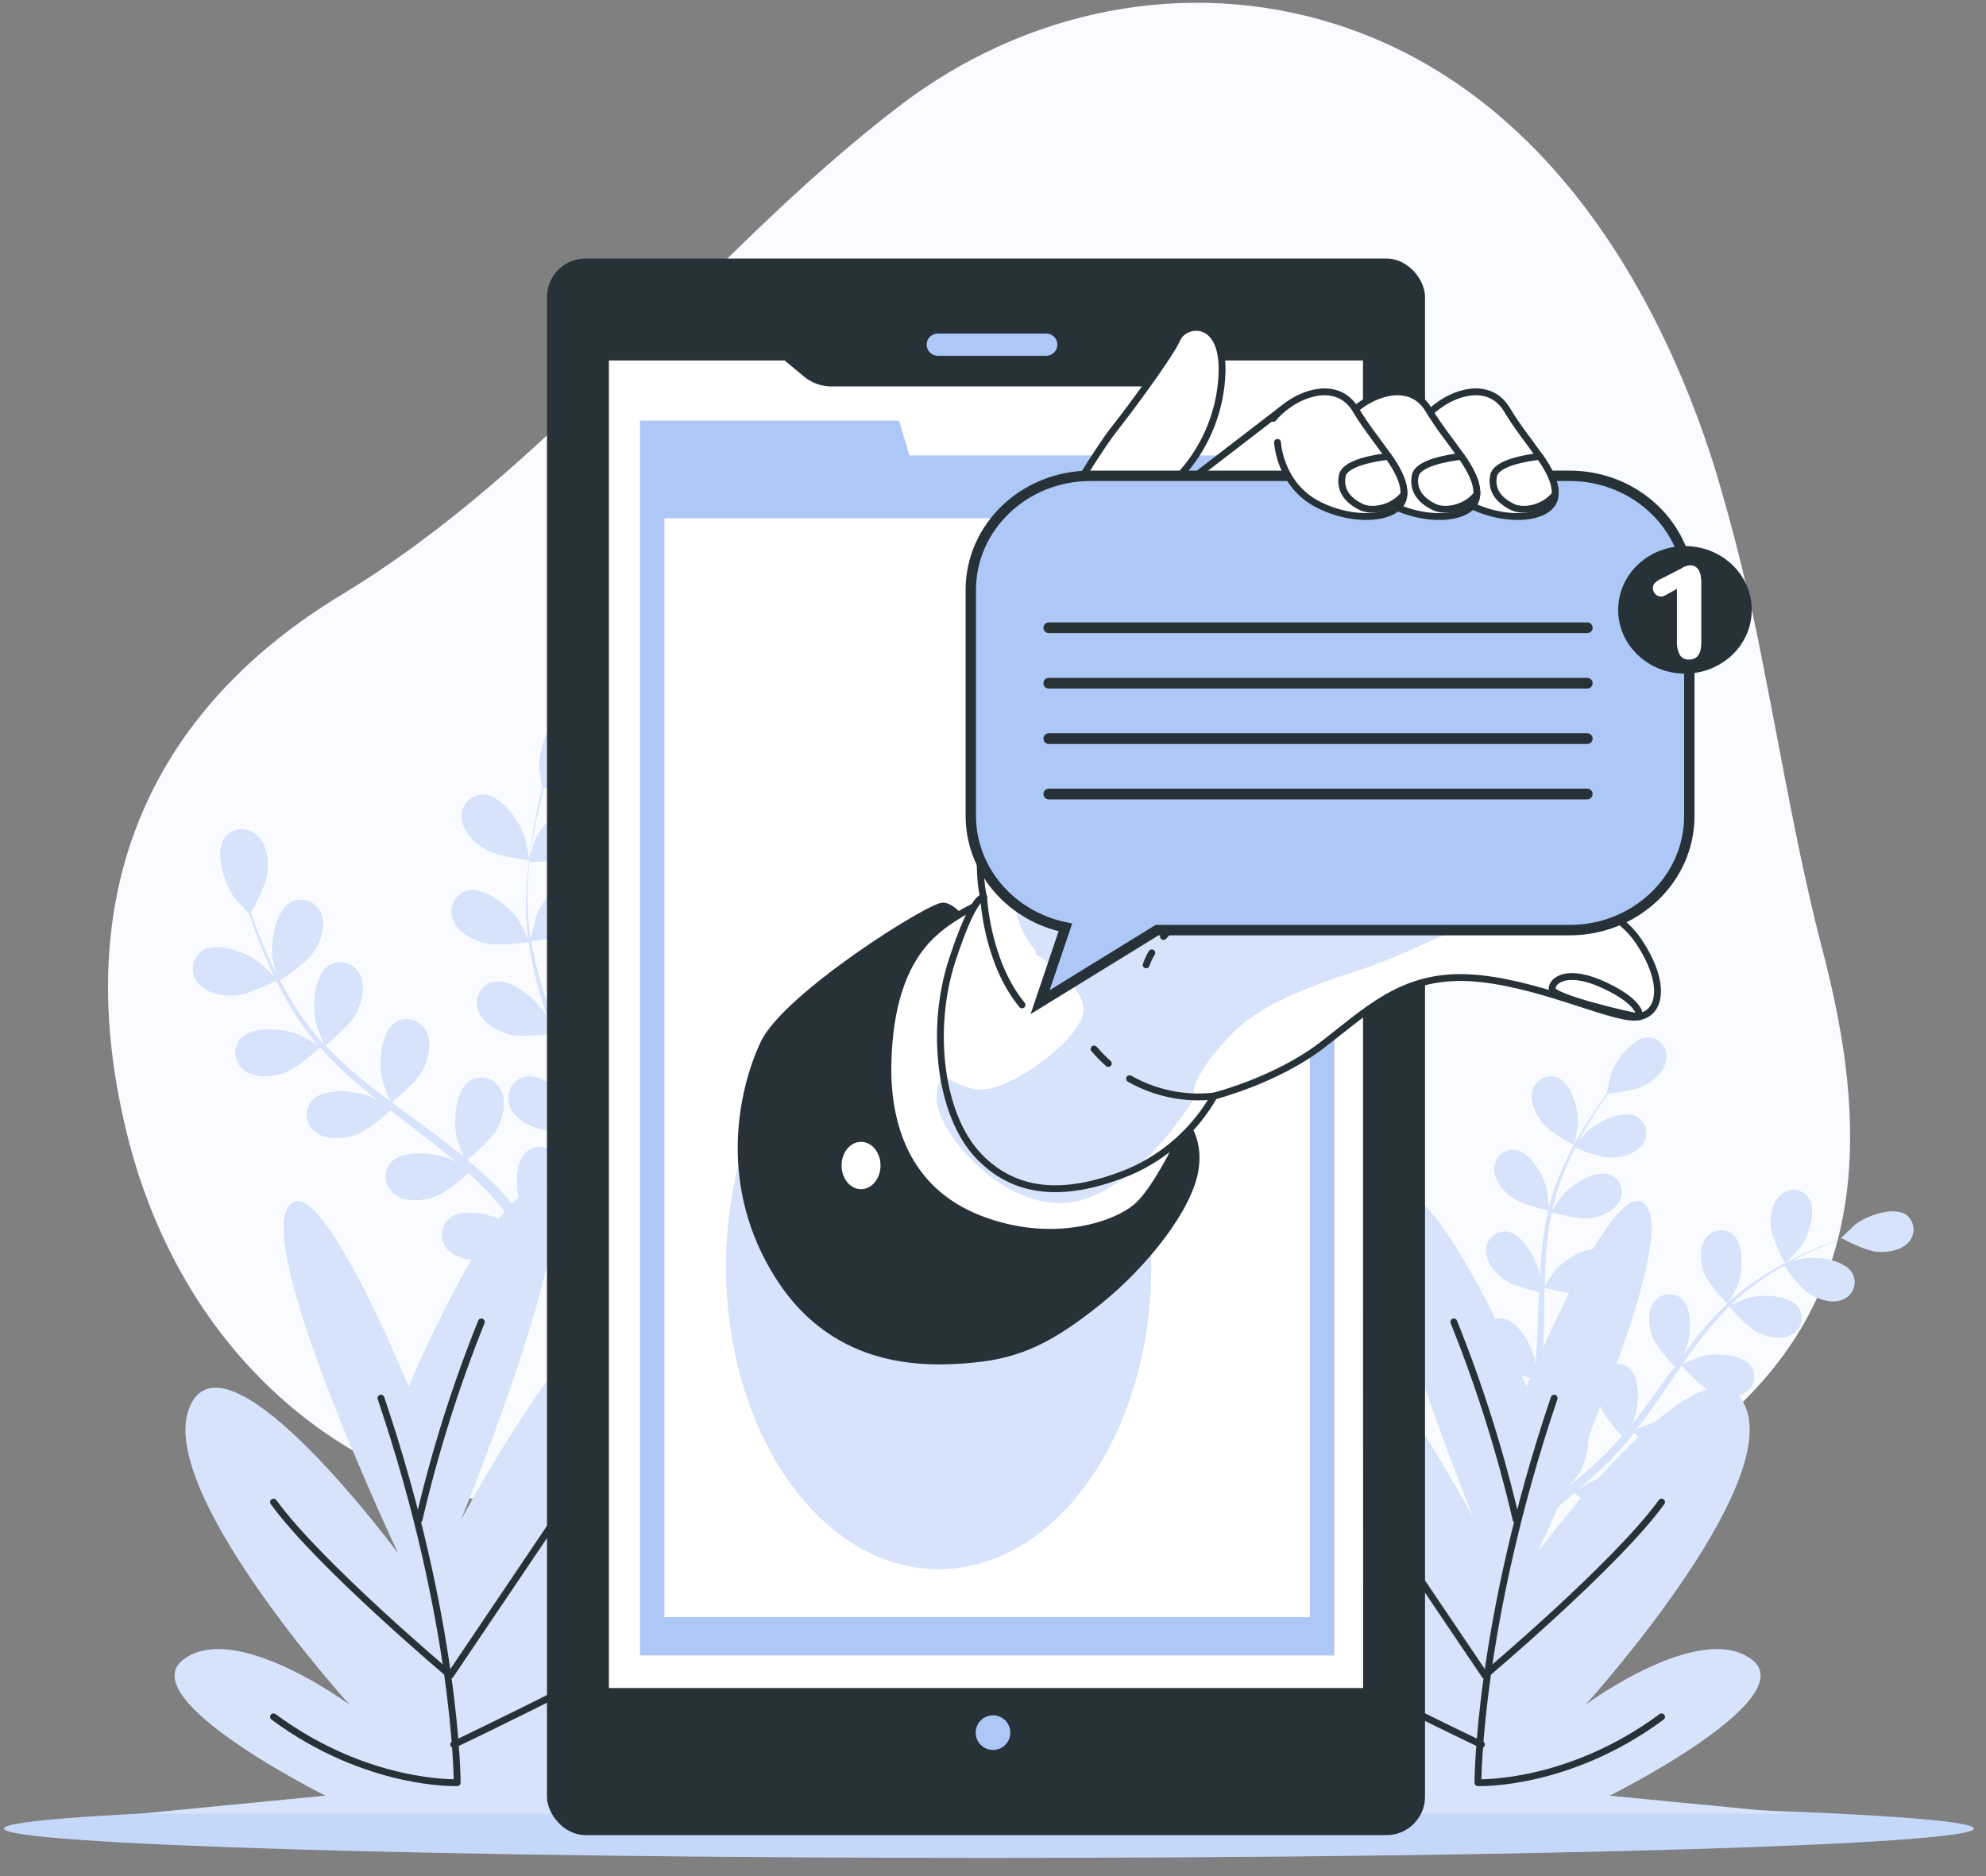 <?xml version="1.0" encoding="UTF-8"?>
<svg width="145px" height="137px" viewBox="0 0 145 137" version="1.1" xmlns="http://www.w3.org/2000/svg" xmlns:xlink="http://www.w3.org/1999/xlink">
    <rect x="0" y="0" width="145" height="137" fill="#808080" stroke="none"/>
    <title>New message-bro</title>
    <g id="Page-1" stroke="none" stroke-width="1" fill="none" fill-rule="evenodd">
        <g id="hashtag" transform="translate(-304, -2067)">
            <g id="tm" transform="translate(298, 1593)">
                <g id="list" transform="translate(0, 280)">
                    <g id="2" transform="translate(6, 188)">
                        <g id="New-message-bro" transform="translate(0, 6)">
                            <g id="freepik--background-simple--inject-2" transform="translate(7.577, 0)" fill="#F9FBFF" fill-rule="nonzero">
                                <path d="M121.173,48.68 C120.247,43.792 119.063,38.956 117.627,34.193 C113.308,20.408 104.712,6.459 89.949,1.769 C79.05,-1.69 67.288,0.697 58.078,7.747 C43.634,18.801 33.121,33.886 17.316,43.459 C4.122,51.456 -2.784,64.375 1.652,82.634 C6.088,100.894 20.908,111.531 37.125,110.24 C50.604,109.152 64.697,110.315 76.349,116.858 C86.763,122.703 105.163,117.615 120.385,101.648 C129.253,92.34 128.393,80.505 125.503,69.447 C123.715,62.598 122.555,55.612 121.173,48.68 Z" id="Path"></path>
                            </g>
                            <g id="freepik--Shadow--inject-2" transform="translate(0, 131.075)" fill-rule="nonzero">
                                <path d="M144.111,2.455 C144.111,3.637 111.91,4.599 72.201,4.599 C32.492,4.599 0.288,3.637 0.288,2.455 C0.288,1.273 32.488,0.311 72.201,0.311 C111.914,0.311 144.111,1.273 144.111,2.455 Z" id="Path" fill="#ADC7F7"></path>
                                <path d="M144.111,2.455 C144.111,3.637 111.91,4.599 72.201,4.599 C32.492,4.599 0.288,3.637 0.288,2.455 C0.288,1.273 32.488,0.311 72.201,0.311 C111.914,0.311 144.111,1.273 144.111,2.455 Z" id="Path" fill="#FFFFFF" opacity="0.3"></path>
                            </g>
                            <g id="freepik--Plants--inject-2" transform="translate(9.85, 51.9)">
                                <path d="M120.494,40.349 C120.494,40.368 121.468,39.345 121.521,39.273 C122.139,38.447 122.847,36.485 122.176,35.542 C121.943,35.232 121.589,35.036 121.202,35.003 C120.815,34.97 120.433,35.102 120.15,35.368 C119.536,35.906 119.392,36.902 119.445,37.671 C119.51,38.572 120.494,40.345 120.494,40.349 Z" id="Path" fill="#ADC7F7" fill-rule="nonzero"></path>
                                <path d="M129.344,36.826 C128.397,36.163 126.442,36.887 125.62,37.508 C125.548,37.565 124.533,38.535 124.552,38.542 L124.574,38.542 C124.264,38.656 123.934,38.777 123.574,38.921 C122.915,39.186 122.173,39.497 121.385,39.883 C120.534,40.297 119.707,40.757 118.907,41.262 C118.011,41.825 117.167,42.466 116.384,43.179 C116.374,43.187 116.366,43.196 116.358,43.206 C116.524,42.914 116.968,42.069 116.994,42.008 C117.373,41.046 117.536,38.978 116.642,38.239 C116.332,38.003 115.938,37.91 115.555,37.982 C115.173,38.054 114.84,38.285 114.638,38.618 C114.191,39.3 114.312,40.296 114.57,41.024 C114.857,41.846 116.164,43.202 116.271,43.296 C115.49,44.041 114.761,44.837 114.088,45.679 C113.71,46.168 113.312,46.672 112.952,47.195 C113.088,46.937 113.21,46.702 113.221,46.668 C113.6,45.71 113.763,43.637 112.869,42.899 C112.56,42.663 112.166,42.57 111.784,42.642 C111.402,42.714 111.069,42.945 110.868,43.278 C110.418,43.956 110.543,44.956 110.796,45.679 C111.05,46.403 112.149,47.6 112.441,47.907 L111.997,48.49 C111.315,49.441 110.641,50.384 109.948,51.301 C109.705,51.623 109.455,51.934 109.19,52.241 C109.311,52.01 109.414,51.816 109.425,51.786 C109.804,50.824 109.967,48.755 109.073,47.998 C108.764,47.761 108.369,47.666 107.986,47.739 C107.603,47.811 107.27,48.043 107.069,48.377 C106.618,49.058 106.743,50.055 107.001,50.782 C107.258,51.51 108.243,52.585 108.588,52.953 C108.323,53.264 108.057,53.57 107.785,53.858 C107.595,54.051 107.429,54.237 107.224,54.43 L106.644,54.976 C106.266,55.309 105.887,55.658 105.489,55.976 C105.224,56.199 104.97,56.404 104.731,56.612 C104.974,56.298 105.444,55.665 105.489,55.608 C105.916,54.807 106.13,53.91 106.11,53.002 C106.161,52.915 106.204,52.824 106.239,52.729 C106.382,52.368 106.365,51.963 106.193,51.615 C106.02,51.267 105.708,51.008 105.334,50.903 C104.197,50.627 102.644,52.002 102.102,52.881 C102.072,52.934 101.784,53.532 101.614,53.915 C101.678,53.676 101.75,53.442 101.814,53.195 C101.951,52.707 102.072,52.214 102.193,51.68 C102.246,51.422 102.303,51.161 102.36,50.9 C102.417,50.638 102.451,50.358 102.5,50.085 C102.595,49.449 102.663,48.801 102.72,48.146 C103.148,48.263 104.675,48.661 105.44,48.524 C106.205,48.388 107.141,48.047 107.527,47.331 C107.725,46.996 107.771,46.593 107.653,46.223 C107.535,45.852 107.265,45.55 106.91,45.391 C105.841,44.944 104.087,46.07 103.417,46.854 C103.375,46.903 102.958,47.52 102.735,47.865 C102.765,47.486 102.796,47.077 102.814,46.676 C102.86,45.539 102.875,44.353 102.894,43.187 C102.894,42.831 102.894,42.474 102.917,42.118 C103.068,42.16 104.875,42.671 105.731,42.539 C106.489,42.425 107.432,42.065 107.823,41.346 C108.018,41.01 108.062,40.607 107.943,40.238 C107.825,39.868 107.555,39.566 107.201,39.406 C106.137,38.963 104.379,40.088 103.709,40.872 C103.659,40.929 103.061,41.819 102.917,42.054 C102.936,41.27 102.962,40.486 103.019,39.717 C103.092,38.677 103.231,37.643 103.436,36.622 C103.508,36.622 105.391,37.182 106.269,37.046 C107.027,36.932 107.967,36.572 108.357,35.852 C108.552,35.517 108.597,35.115 108.479,34.745 C108.361,34.376 108.093,34.073 107.739,33.913 C106.671,33.47 104.913,34.591 104.246,35.379 C104.201,35.428 103.743,36.106 103.534,36.432 L103.474,36.409 C103.708,35.386 104.034,34.385 104.447,33.42 C104.667,32.886 104.906,32.39 105.152,31.905 C105.493,32.041 107.046,32.663 107.857,32.617 C108.667,32.572 109.599,32.329 110.065,31.659 C110.297,31.347 110.385,30.952 110.308,30.571 C110.232,30.191 109.998,29.86 109.664,29.662 C108.652,29.106 106.781,30.041 106.031,30.734 C105.989,30.772 105.618,31.208 105.349,31.53 C105.463,31.318 105.576,31.094 105.69,30.89 C106.114,30.132 106.546,29.45 106.936,28.855 C107.16,28.522 107.368,28.223 107.569,27.943 C107.97,27.905 109.599,27.719 110.285,27.329 C110.971,26.939 111.698,26.272 111.8,25.461 C111.863,25.078 111.76,24.686 111.516,24.384 C111.273,24.081 110.912,23.897 110.524,23.878 C109.368,23.847 108.137,25.526 107.796,26.499 C107.766,26.586 107.455,27.954 107.474,27.95 L107.501,27.95 C107.304,28.203 107.095,28.491 106.876,28.814 C106.47,29.401 106.019,30.068 105.58,30.825 C105.096,31.638 104.66,32.478 104.273,33.341 C103.837,34.306 103.486,35.307 103.224,36.334 C103.226,36.346 103.226,36.359 103.224,36.371 C103.224,36.034 103.11,35.091 103.095,35.019 C102.883,34.011 101.871,32.185 100.723,32.072 C100.336,32.042 99.954,32.179 99.674,32.448 C99.393,32.717 99.241,33.093 99.253,33.481 C99.253,34.295 99.909,35.061 100.523,35.523 C101.216,36.049 103.053,36.462 103.201,36.493 C102.963,37.545 102.795,38.612 102.697,39.686 C102.64,40.311 102.599,40.94 102.564,41.58 C102.538,41.289 102.511,41.027 102.504,40.993 C102.288,39.982 101.276,38.16 100.129,38.042 C99.741,38.013 99.36,38.15 99.079,38.419 C98.799,38.688 98.646,39.063 98.659,39.451 C98.659,40.266 99.314,41.031 99.928,41.497 C100.542,41.963 102.114,42.349 102.527,42.448 C102.527,42.69 102.504,42.933 102.496,43.175 C102.451,44.342 102.413,45.509 102.341,46.649 C102.314,47.051 102.273,47.448 102.235,47.842 C102.212,47.585 102.186,47.365 102.182,47.335 C101.966,46.323 100.954,44.501 99.807,44.384 C99.419,44.354 99.038,44.491 98.757,44.76 C98.477,45.029 98.324,45.405 98.337,45.793 C98.337,46.611 98.992,47.373 99.606,47.839 C100.219,48.305 101.64,48.657 102.129,48.771 C102.08,49.176 102.027,49.581 101.958,49.968 C101.905,50.233 101.875,50.494 101.807,50.756 L101.625,51.513 C101.489,52.002 101.356,52.51 101.212,52.983 C101.114,53.313 101.015,53.627 100.917,53.945 C100.947,53.544 100.989,52.76 100.985,52.691 C100.928,51.665 100.204,49.706 99.091,49.418 C98.712,49.332 98.315,49.41 97.998,49.633 C97.681,49.856 97.474,50.204 97.428,50.589 C97.303,51.396 97.833,52.248 98.371,52.801 C98.909,53.354 100.644,54.078 100.856,54.161 C100.689,54.684 100.526,55.188 100.363,55.677 C99.799,57.325 99.269,58.677 98.886,59.616 C98.886,59.651 98.859,59.681 98.844,59.711 L99.534,60.09 C99.557,60.029 99.583,59.969 99.606,59.904 C99.985,58.946 100.481,57.567 101.011,55.889 C101.182,55.358 101.352,54.79 101.523,54.203 C102.101,54.275 102.683,54.313 103.265,54.317 C103.474,55.161 104.44,56.548 104.565,56.726 C104.14,57.071 103.724,57.404 103.326,57.711 C101.947,58.775 100.757,59.605 99.916,60.181 L99.818,60.249 L100.576,60.666 C101.394,60.079 102.47,59.264 103.746,58.249 C104.178,57.9 104.637,57.518 105.099,57.112 C105.269,57.256 106.652,58.431 107.47,58.666 C108.209,58.878 109.213,58.946 109.865,58.457 C110.183,58.235 110.392,57.889 110.44,57.503 C110.487,57.118 110.369,56.731 110.115,56.438 C109.334,55.586 107.27,55.87 106.326,56.302 C106.273,56.328 105.705,56.681 105.349,56.893 C105.538,56.73 105.728,56.574 105.913,56.404 C106.292,56.074 106.671,55.73 107.073,55.358 L107.641,54.802 C107.834,54.616 108.02,54.4 108.209,54.199 C108.641,53.722 109.054,53.218 109.459,52.703 C109.755,53.036 110.812,54.218 111.512,54.536 C112.213,54.855 113.194,55.074 113.914,54.692 C114.262,54.52 114.52,54.209 114.626,53.835 C114.731,53.462 114.674,53.062 114.467,52.733 C113.823,51.775 111.74,51.741 110.747,52.025 C110.683,52.044 109.99,52.328 109.611,52.491 C109.849,52.18 110.096,51.869 110.327,51.544 C111.005,50.608 111.66,49.649 112.319,48.68 L112.929,47.801 C113.032,47.918 114.259,49.343 115.047,49.695 C115.744,50.017 116.725,50.237 117.445,49.85 C117.794,49.68 118.054,49.369 118.16,48.995 C118.266,48.621 118.207,48.22 117.998,47.892 C117.354,46.933 115.27,46.899 114.278,47.187 C114.206,47.206 113.213,47.619 112.967,47.736 C113.414,47.092 113.869,46.452 114.342,45.842 C114.974,45.013 115.66,44.227 116.396,43.49 C116.445,43.547 117.718,45.035 118.521,45.407 C119.222,45.732 120.203,45.948 120.923,45.566 C121.271,45.395 121.53,45.083 121.636,44.71 C121.741,44.336 121.683,43.935 121.476,43.607 C120.832,42.645 118.748,42.615 117.756,42.899 C117.691,42.918 116.937,43.232 116.581,43.387 L116.543,43.331 C117.304,42.609 118.126,41.956 119.002,41.38 C119.483,41.054 119.957,40.77 120.426,40.508 C120.635,40.808 121.601,42.175 122.29,42.592 C122.98,43.009 123.9,43.315 124.658,43.012 C125.024,42.879 125.316,42.597 125.461,42.235 C125.605,41.873 125.589,41.467 125.415,41.118 C124.881,40.092 122.813,39.834 121.798,40.008 C121.741,40.008 121.188,40.175 120.79,40.296 L121.426,39.948 C122.203,39.546 122.942,39.22 123.59,38.94 C123.968,38.785 124.302,38.648 124.62,38.527 C124.98,38.716 126.435,39.463 127.223,39.512 C128.01,39.561 128.988,39.41 129.518,38.792 C129.763,38.512 129.883,38.143 129.85,37.772 C129.817,37.401 129.635,37.059 129.344,36.826 Z" id="Path" fill="#ADC7F7" fill-rule="nonzero"></path>
                                <path d="M102.735,30.064 C103.284,30.784 105.084,31.719 105.087,31.719 C105.091,31.719 105.345,30.348 105.349,30.257 C105.409,29.227 104.917,27.204 103.834,26.787 C103.467,26.657 103.063,26.689 102.722,26.875 C102.381,27.061 102.135,27.383 102.045,27.761 C101.833,28.545 102.284,29.454 102.735,30.064 Z" id="Path" fill="#ADC7F7" fill-rule="nonzero"></path>
                                <g id="Group" opacity="0.5" transform="translate(97.359, 23.866)" fill="#FFFFFF" fill-rule="nonzero">
                                    <path d="M23.135,16.483 C23.135,16.502 24.109,15.479 24.162,15.407 C24.779,14.581 25.488,12.619 24.817,11.676 C24.583,11.366 24.229,11.17 23.843,11.137 C23.456,11.103 23.074,11.236 22.79,11.501 C22.177,12.039 22.033,13.036 22.086,13.805 C22.15,14.706 23.135,16.479 23.135,16.483 Z" id="Path"></path>
                                    <path d="M31.985,12.96 C31.038,12.297 29.083,13.02 28.261,13.642 C28.189,13.698 27.173,14.668 27.192,14.676 L27.215,14.676 C26.905,14.79 26.575,14.911 26.215,15.055 C25.556,15.32 24.813,15.631 24.025,16.017 C23.175,16.431 22.348,16.891 21.548,17.396 C20.652,17.959 19.807,18.6 19.025,19.313 C19.015,19.321 19.006,19.33 18.998,19.339 C19.165,19.048 19.608,18.203 19.635,18.142 C20.014,17.18 20.176,15.112 19.282,14.373 C18.973,14.137 18.578,14.043 18.196,14.116 C17.814,14.188 17.48,14.419 17.278,14.752 C16.831,15.434 16.953,16.43 17.21,17.157 C17.498,17.979 18.805,19.335 18.911,19.43 C18.131,20.174 17.402,20.971 16.729,21.813 C16.35,22.302 15.953,22.806 15.593,23.328 C15.729,23.071 15.85,22.836 15.862,22.802 C16.24,21.843 16.403,19.771 15.509,19.032 C15.201,18.797 14.806,18.703 14.425,18.776 C14.043,18.848 13.71,19.079 13.509,19.411 C13.058,20.089 13.183,21.089 13.437,21.813 C13.691,22.537 14.79,23.734 15.081,24.041 L14.638,24.624 C13.956,25.575 13.282,26.518 12.589,27.435 C12.346,27.757 12.096,28.068 11.831,28.374 C11.952,28.143 12.054,27.95 12.066,27.92 C12.445,26.958 12.607,24.889 11.713,24.131 C11.405,23.894 11.009,23.8 10.627,23.873 C10.244,23.945 9.91,24.177 9.709,24.51 C9.259,25.192 9.384,26.189 9.641,26.916 C9.899,27.643 10.884,28.719 11.229,29.087 C10.963,29.397 10.698,29.704 10.425,29.992 C10.236,30.185 10.069,30.371 9.865,30.564 L9.285,31.11 C8.906,31.443 8.527,31.791 8.13,32.11 C7.865,32.333 7.611,32.538 7.372,32.746 C7.614,32.432 8.084,31.799 8.13,31.742 C8.556,30.941 8.77,30.043 8.751,29.136 C8.801,29.049 8.845,28.957 8.88,28.863 C9.023,28.502 9.006,28.097 8.834,27.749 C8.661,27.4 8.349,27.142 7.974,27.037 C6.838,26.761 5.285,28.136 4.743,29.015 C4.713,29.068 4.425,29.666 4.254,30.049 C4.319,29.81 4.391,29.575 4.455,29.329 C4.591,28.84 4.713,28.348 4.834,27.814 C4.887,27.556 4.944,27.295 5.001,27.033 C5.057,26.772 5.091,26.492 5.141,26.219 C5.235,25.582 5.304,24.935 5.36,24.279 C5.789,24.397 7.315,24.794 8.08,24.658 C8.846,24.522 9.781,24.181 10.168,23.465 C10.366,23.13 10.411,22.727 10.294,22.357 C10.176,21.986 9.905,21.684 9.55,21.525 C8.482,21.078 6.728,22.203 6.057,22.987 C6.016,23.037 5.599,23.654 5.376,23.999 C5.406,23.62 5.436,23.211 5.455,22.809 C5.501,21.673 5.516,20.487 5.535,19.32 C5.535,18.964 5.535,18.608 5.557,18.252 C5.709,18.294 7.516,18.805 8.372,18.673 C9.13,18.559 10.073,18.199 10.463,17.479 C10.659,17.144 10.702,16.741 10.584,16.371 C10.466,16.002 10.196,15.699 9.842,15.54 C8.777,15.096 7.02,16.222 6.349,17.006 C6.3,17.063 5.701,17.953 5.557,18.188 C5.576,17.403 5.603,16.619 5.66,15.85 C5.733,14.811 5.872,13.777 6.076,12.755 C6.148,12.755 8.031,13.316 8.91,13.179 C9.668,13.066 10.607,12.706 10.997,11.986 C11.193,11.651 11.237,11.249 11.12,10.879 C11.002,10.51 10.733,10.207 10.38,10.047 C9.312,9.603 7.554,10.725 6.887,11.513 C6.842,11.562 6.383,12.24 6.175,12.566 L6.114,12.543 C6.348,11.52 6.674,10.519 7.088,9.554 C7.308,9.02 7.546,8.524 7.793,8.039 C8.133,8.175 9.687,8.796 10.497,8.751 C11.308,8.706 12.24,8.463 12.706,7.793 C12.937,7.481 13.026,7.086 12.949,6.705 C12.872,6.324 12.638,5.994 12.304,5.796 C11.293,5.239 9.422,6.175 8.671,6.868 C8.63,6.906 8.258,7.342 7.99,7.664 C8.103,7.452 8.217,7.228 8.33,7.024 C8.755,6.266 9.187,5.584 9.577,4.989 C9.8,4.656 10.009,4.357 10.209,4.076 C10.611,4.038 12.24,3.853 12.926,3.463 C13.611,3.072 14.339,2.406 14.441,1.595 C14.504,1.212 14.401,0.82 14.157,0.517 C13.913,0.215 13.552,0.031 13.164,0.011 C12.009,-0.019 10.778,1.659 10.437,2.633 C10.406,2.72 10.096,4.088 10.115,4.084 L10.141,4.084 C9.944,4.336 9.736,4.624 9.516,4.948 C9.111,5.535 8.66,6.201 8.221,6.959 C7.737,7.772 7.301,8.612 6.914,9.475 C6.477,10.44 6.126,11.441 5.864,12.467 C5.866,12.48 5.866,12.493 5.864,12.505 C5.864,12.168 5.751,11.225 5.735,11.153 C5.523,10.145 4.512,8.319 3.364,8.205 C2.977,8.176 2.595,8.313 2.315,8.582 C2.034,8.851 1.881,9.226 1.894,9.615 C1.894,10.429 2.55,11.194 3.163,11.657 C3.856,12.183 5.694,12.596 5.842,12.626 C5.604,13.679 5.436,14.746 5.338,15.82 C5.281,16.445 5.239,17.074 5.205,17.714 C5.179,17.422 5.152,17.161 5.145,17.127 C4.929,16.115 3.917,14.293 2.769,14.176 C2.382,14.147 2,14.283 1.72,14.552 C1.439,14.821 1.286,15.197 1.299,15.585 C1.299,16.4 1.955,17.165 2.568,17.631 C3.182,18.097 4.754,18.483 5.167,18.582 C5.167,18.824 5.145,19.067 5.137,19.309 C5.091,20.476 5.054,21.643 4.982,22.783 C4.955,23.184 4.913,23.582 4.876,23.976 C4.853,23.719 4.826,23.499 4.823,23.469 C4.607,22.457 3.595,20.635 2.447,20.517 C2.06,20.488 1.678,20.625 1.398,20.894 C1.117,21.163 0.964,21.538 0.977,21.927 C0.977,22.745 1.633,23.506 2.246,23.972 C2.86,24.438 4.281,24.791 4.769,24.904 C4.72,25.31 4.667,25.715 4.599,26.101 C4.546,26.367 4.516,26.628 4.447,26.889 L4.266,27.647 C4.129,28.136 3.997,28.643 3.853,29.117 C3.754,29.446 3.656,29.761 3.557,30.079 C3.588,29.678 3.629,28.893 3.625,28.825 C3.569,27.799 2.845,25.84 1.731,25.552 C1.353,25.466 0.956,25.544 0.639,25.767 C0.322,25.99 0.114,26.338 0.068,26.723 C-0.057,27.53 0.474,28.382 1.011,28.935 C1.549,29.488 3.284,30.212 3.497,30.295 C3.33,30.818 3.167,31.322 3.004,31.81 C2.44,33.458 1.909,34.811 1.527,35.75 C1.527,35.784 1.5,35.815 1.485,35.845 L2.174,36.224 C2.197,36.163 2.224,36.103 2.246,36.038 C2.625,35.08 3.122,33.701 3.652,32.023 C3.822,31.492 3.993,30.924 4.163,30.337 C4.741,30.409 5.323,30.447 5.906,30.45 C6.114,31.295 7.08,32.682 7.205,32.86 C6.781,33.204 6.364,33.538 5.967,33.845 C4.588,34.909 3.398,35.739 2.557,36.315 L2.459,36.383 L3.216,36.8 C4.035,36.212 5.11,35.398 6.387,34.383 C6.819,34.034 7.277,33.651 7.739,33.246 C7.91,33.39 9.293,34.564 10.111,34.799 C10.85,35.011 11.854,35.08 12.505,34.591 C12.824,34.369 13.033,34.022 13.08,33.637 C13.128,33.252 13.01,32.865 12.755,32.572 C11.975,31.719 9.91,32.004 8.967,32.435 C8.914,32.462 8.346,32.814 7.99,33.026 C8.179,32.864 8.368,32.708 8.554,32.538 C8.933,32.208 9.312,31.863 9.713,31.492 L10.281,30.935 C10.475,30.75 10.66,30.534 10.85,30.333 C11.282,29.856 11.694,29.352 12.1,28.837 C12.395,29.17 13.452,30.352 14.153,30.67 C14.854,30.988 15.835,31.208 16.555,30.825 C16.902,30.653 17.161,30.342 17.266,29.969 C17.372,29.596 17.314,29.195 17.108,28.867 C16.464,27.908 14.38,27.874 13.388,28.158 C13.323,28.177 12.63,28.462 12.251,28.624 C12.49,28.314 12.736,28.003 12.967,27.677 C13.645,26.742 14.301,25.783 14.96,24.813 L15.57,23.934 C15.672,24.052 16.9,25.476 17.688,25.829 C18.385,26.151 19.366,26.37 20.086,25.984 C20.435,25.814 20.695,25.503 20.801,25.129 C20.906,24.755 20.847,24.353 20.639,24.025 C19.995,23.067 17.911,23.033 16.919,23.321 C16.847,23.34 15.854,23.753 15.608,23.87 C16.055,23.226 16.509,22.586 16.983,21.976 C17.614,21.147 18.3,20.361 19.036,19.623 C19.085,19.68 20.358,21.169 21.161,21.54 C21.862,21.866 22.843,22.082 23.563,21.699 C23.912,21.528 24.171,21.217 24.277,20.843 C24.382,20.47 24.324,20.069 24.116,19.741 C23.472,18.779 21.389,18.748 20.396,19.032 C20.332,19.051 19.578,19.366 19.222,19.521 L19.184,19.464 C19.944,18.743 20.767,18.09 21.643,17.513 C22.124,17.188 22.597,16.903 23.067,16.642 C23.275,16.941 24.241,18.309 24.931,18.726 C25.62,19.142 26.541,19.449 27.298,19.146 C27.665,19.013 27.957,18.73 28.101,18.369 C28.246,18.007 28.23,17.601 28.056,17.252 C27.522,16.225 25.454,15.968 24.438,16.142 C24.382,16.142 23.828,16.309 23.431,16.43 L24.067,16.081 C24.844,15.68 25.582,15.354 26.23,15.074 C26.609,14.918 26.942,14.782 27.261,14.661 C27.621,14.85 29.075,15.596 29.863,15.646 C30.651,15.695 31.629,15.543 32.159,14.926 C32.404,14.645 32.524,14.277 32.491,13.906 C32.458,13.535 32.275,13.193 31.985,12.96 Z" id="Path"></path>
                                    <path d="M5.376,6.198 C5.925,6.917 7.724,7.853 7.728,7.853 C7.732,7.853 7.986,6.482 7.99,6.391 C8.05,5.36 7.558,3.337 6.474,2.921 C6.108,2.791 5.704,2.823 5.363,3.009 C5.022,3.194 4.776,3.516 4.686,3.894 C4.474,4.679 4.925,5.588 5.376,6.198 Z" id="Path"></path>
                                </g>
                                <path d="M28.791,10.91 C28.814,10.91 28.496,9.323 28.462,9.228 C28.083,8.092 26.719,6.118 25.385,6.122 C24.937,6.136 24.517,6.34 24.228,6.682 C23.939,7.025 23.809,7.474 23.87,7.918 C23.969,8.853 24.81,9.653 25.571,10.111 C26.457,10.653 28.791,10.91 28.791,10.91 Z" id="Path" fill="#ADC7F7" fill-rule="nonzero"></path>
                                <path d="M31.371,0.224 C30.113,0.674 29.477,3 29.53,4.19 C29.53,4.292 29.768,5.895 29.791,5.883 L29.818,5.883 C29.715,6.262 29.613,6.641 29.507,7.077 C29.318,7.876 29.128,8.781 28.954,9.781 C28.774,10.859 28.655,11.945 28.598,13.036 C28.531,14.255 28.573,15.479 28.723,16.691 C28.725,16.706 28.725,16.722 28.723,16.737 C28.56,16.381 28.068,15.407 28.018,15.335 C27.367,14.339 25.518,12.797 24.23,13.153 C23.802,13.285 23.45,13.593 23.262,14 C23.073,14.406 23.066,14.874 23.241,15.286 C23.582,16.161 24.605,16.71 25.461,16.953 C26.427,17.229 28.579,16.903 28.749,16.877 C28.931,18.108 29.196,19.326 29.541,20.521 C29.738,21.218 29.958,21.915 30.189,22.612 C30.037,22.309 29.897,22.04 29.875,22.006 C29.219,21.01 27.374,19.468 26.086,19.824 C25.658,19.955 25.305,20.262 25.116,20.668 C24.928,21.074 24.921,21.542 25.097,21.953 C25.438,22.832 26.461,23.381 27.317,23.624 C28.174,23.866 30.022,23.624 30.511,23.559 C30.602,23.825 30.689,24.094 30.78,24.359 C31.219,25.632 31.666,26.905 32.064,28.147 C32.204,28.59 32.326,29.034 32.443,29.473 C32.307,29.204 32.193,28.981 32.17,28.95 C31.519,27.954 29.67,26.412 28.382,26.768 C27.953,26.899 27.601,27.206 27.412,27.612 C27.223,28.018 27.217,28.486 27.393,28.897 C27.734,29.776 28.757,30.325 29.613,30.568 C30.469,30.81 32.14,30.598 32.72,30.515 C32.833,30.973 32.947,31.428 33.034,31.875 C33.091,32.182 33.163,32.473 33.201,32.788 C33.239,33.102 33.284,33.398 33.329,33.697 C33.39,34.28 33.454,34.883 33.5,35.455 C33.534,35.834 33.557,36.212 33.583,36.591 C33.451,36.148 33.167,35.284 33.136,35.216 C32.665,34.28 31.962,33.479 31.094,32.89 C31.046,32.784 30.988,32.682 30.92,32.587 C30.677,32.21 30.286,31.953 29.843,31.881 C29.401,31.809 28.948,31.928 28.598,32.208 C27.59,33.083 27.84,35.474 28.306,36.572 C28.333,36.637 28.712,37.303 28.954,37.709 C28.772,37.485 28.602,37.266 28.412,37.034 C28.033,36.584 27.655,36.14 27.245,35.663 L26.62,34.985 C26.416,34.754 26.173,34.538 25.946,34.311 C25.416,33.795 24.847,33.299 24.268,32.795 C24.647,32.47 26.056,31.28 26.457,30.496 C26.859,29.712 27.139,28.575 26.723,27.73 C26.538,27.322 26.189,27.011 25.762,26.876 C25.334,26.741 24.87,26.794 24.484,27.022 C23.347,27.73 23.241,30.132 23.533,31.288 C23.552,31.36 23.855,32.163 24.029,32.602 C23.677,32.314 23.328,32.023 22.965,31.738 C21.908,30.924 20.817,30.132 19.729,29.337 C19.396,29.094 19.067,28.844 18.737,28.602 C18.881,28.484 20.567,27.124 21.01,26.23 C21.408,25.435 21.696,24.31 21.279,23.465 C21.095,23.056 20.745,22.745 20.318,22.61 C19.89,22.475 19.426,22.528 19.04,22.756 C17.904,23.465 17.794,25.867 18.089,27.022 C18.089,27.109 18.548,28.268 18.673,28.556 C17.945,28.014 17.229,27.469 16.54,26.901 C15.604,26.14 14.719,25.32 13.888,24.446 C13.956,24.393 15.721,22.98 16.161,22.063 C16.559,21.268 16.847,20.142 16.43,19.298 C16.246,18.889 15.896,18.578 15.469,18.443 C15.041,18.308 14.577,18.361 14.191,18.589 C13.054,19.298 12.945,21.699 13.24,22.855 C13.24,22.931 13.592,23.813 13.759,24.23 L13.695,24.268 C12.886,23.365 12.161,22.391 11.528,21.358 C11.172,20.798 10.865,20.222 10.577,19.688 C10.929,19.457 12.547,18.392 13.051,17.612 C13.555,16.831 13.941,15.778 13.619,14.896 C13.481,14.469 13.168,14.121 12.758,13.939 C12.348,13.757 11.88,13.758 11.471,13.941 C10.27,14.524 9.895,16.9 10.058,18.078 C10.058,18.142 10.228,18.786 10.353,19.252 C10.228,19.002 10.096,18.745 9.975,18.494 C9.535,17.585 9.19,16.729 8.887,15.964 C8.721,15.528 8.581,15.134 8.452,14.759 C8.683,14.354 9.588,12.698 9.679,11.793 C9.77,10.888 9.63,9.755 8.921,9.118 C8.602,8.804 8.164,8.64 7.717,8.668 C7.27,8.695 6.855,8.911 6.576,9.262 C5.781,10.331 6.542,12.615 7.232,13.585 C7.289,13.668 8.368,14.877 8.368,14.854 L8.368,14.827 C8.486,15.206 8.615,15.585 8.747,15.994 C9.031,16.752 9.361,17.635 9.781,18.555 C10.222,19.554 10.722,20.525 11.278,21.465 C11.897,22.52 12.606,23.518 13.399,24.45 L13.43,24.48 C13.096,24.275 12.149,23.722 12.07,23.7 C10.975,23.23 8.584,22.965 7.705,23.969 C7.421,24.315 7.297,24.767 7.364,25.21 C7.431,25.653 7.683,26.048 8.058,26.295 C8.815,26.836 9.982,26.73 10.827,26.461 C11.785,26.158 13.399,24.7 13.528,24.567 C14.353,25.492 15.239,26.362 16.18,27.17 C16.729,27.643 17.297,28.105 17.873,28.556 L17.278,28.223 C16.184,27.753 13.793,27.488 12.914,28.496 C12.63,28.841 12.505,29.291 12.572,29.734 C12.638,30.177 12.889,30.571 13.263,30.818 C14.021,31.363 15.187,31.253 16.036,30.985 C16.884,30.716 18.309,29.499 18.665,29.17 L19.332,29.689 C20.404,30.507 21.476,31.322 22.503,32.151 C22.862,32.443 23.207,32.746 23.556,33.045 C23.294,32.898 23.075,32.773 23.037,32.757 C21.946,32.288 19.551,32.023 18.676,33.026 C18.392,33.373 18.267,33.824 18.333,34.267 C18.4,34.71 18.651,35.105 19.025,35.352 C19.783,35.894 20.949,35.788 21.798,35.519 C22.646,35.25 23.923,34.148 24.359,33.761 C24.707,34.08 25.052,34.398 25.374,34.724 C25.59,34.947 25.81,35.152 26.014,35.39 L26.624,36.08 C27.003,36.534 27.382,37 27.734,37.451 C27.98,37.762 28.211,38.065 28.443,38.368 C28.086,38.072 27.374,37.508 27.306,37.47 C26.295,36.837 23.972,36.212 22.953,37.091 C22.619,37.39 22.428,37.817 22.428,38.266 C22.428,38.714 22.619,39.141 22.953,39.44 C23.631,40.095 24.791,40.164 25.67,40.027 C26.636,39.876 28.39,38.732 28.605,38.588 C28.984,39.091 29.363,39.584 29.693,40.057 C30.875,41.686 31.795,43.088 32.424,44.077 L32.488,44.179 L33.303,43.781 L33.174,43.588 C32.515,42.603 31.557,41.205 30.329,39.588 C29.95,39.073 29.522,38.535 29.083,37.985 C29.534,37.487 29.956,36.963 30.348,36.417 C31.284,36.796 33.239,36.796 33.489,36.796 C33.53,37.428 33.564,38.042 33.587,38.622 C33.67,40.63 33.667,42.308 33.644,43.482 L33.644,43.618 L34.538,43.183 C34.538,42.016 34.496,40.444 34.375,38.58 C34.337,37.94 34.284,37.254 34.22,36.553 C34.47,36.493 36.493,35.97 37.25,35.36 C37.944,34.803 38.675,33.902 38.652,32.962 C38.655,32.513 38.468,32.084 38.136,31.782 C37.804,31.48 37.36,31.333 36.913,31.378 C35.591,31.549 34.481,33.682 34.261,34.856 C34.261,34.924 34.193,35.69 34.163,36.171 C34.136,35.887 34.114,35.606 34.083,35.311 C34.023,34.731 33.947,34.148 33.867,33.526 L33.72,32.613 C33.678,32.31 33.595,31.996 33.53,31.682 C33.371,30.954 33.174,30.231 32.958,29.499 C33.466,29.45 35.277,29.234 36.053,28.791 C36.83,28.348 37.682,27.567 37.8,26.632 C37.871,26.189 37.751,25.737 37.469,25.389 C37.187,25.04 36.77,24.828 36.322,24.806 C34.989,24.772 33.568,26.7 33.178,27.836 C33.151,27.905 32.962,28.746 32.864,29.208 C32.731,28.772 32.602,28.336 32.454,27.897 C32.023,26.636 31.549,25.374 31.079,24.109 L30.659,22.95 C30.841,22.931 33,22.726 33.867,22.226 C34.625,21.783 35.496,21.002 35.614,20.07 C35.685,19.627 35.565,19.175 35.283,18.826 C35.002,18.477 34.584,18.264 34.136,18.241 C32.803,18.21 31.382,20.135 30.992,21.271 C30.962,21.358 30.689,22.563 30.632,22.874 C30.325,22.021 30.026,21.169 29.768,20.317 C29.409,19.169 29.125,17.998 28.92,16.812 C29.003,16.812 31.257,16.6 32.148,16.089 C32.905,15.646 33.776,14.865 33.894,13.93 C33.964,13.487 33.844,13.036 33.562,12.688 C33.28,12.339 32.864,12.127 32.416,12.104 C31.083,12.07 29.662,13.998 29.272,15.134 C29.246,15.21 29.037,16.127 28.946,16.566 L28.871,16.566 C28.697,15.367 28.63,14.155 28.67,12.945 C28.67,12.278 28.734,11.641 28.795,11.024 C29.219,11.024 31.155,11.024 32.004,10.645 C32.852,10.266 33.761,9.611 33.981,8.694 C34.101,8.262 34.031,7.799 33.789,7.422 C33.547,7.044 33.155,6.788 32.712,6.717 C31.39,6.535 29.765,8.312 29.253,9.368 C29.223,9.429 29.007,10.054 28.852,10.505 C28.886,10.225 28.916,9.937 28.95,9.672 C29.087,8.671 29.272,7.777 29.443,6.963 C29.545,6.508 29.643,6.099 29.742,5.717 C30.159,5.504 31.833,4.629 32.394,3.917 C32.954,3.205 33.473,2.19 33.246,1.265 C32.989,0.482 32.172,0.028 31.371,0.224 L31.371,0.224 Z" id="Path" fill="#ADC7F7" fill-rule="nonzero"></path>
                                <path d="M7.255,20.786 C8.296,20.745 10.38,19.676 10.384,19.676 C10.388,19.676 9.247,18.517 9.179,18.453 C8.247,17.695 6.012,16.824 4.902,17.559 C4.535,17.816 4.295,18.218 4.242,18.664 C4.189,19.109 4.329,19.556 4.626,19.892 C5.224,20.624 6.364,20.836 7.255,20.786 Z" id="Path" fill="#ADC7F7" fill-rule="nonzero"></path>
                                <g id="Group" opacity="0.5" transform="translate(4.167, 0)" fill="#FFFFFF" fill-rule="nonzero">
                                    <path d="M24.624,10.91 C24.647,10.91 24.328,9.323 24.294,9.228 C23.916,8.092 22.552,6.118 21.218,6.122 C20.77,6.136 20.349,6.34 20.06,6.682 C19.771,7.025 19.641,7.474 19.703,7.918 C19.801,8.853 20.642,9.653 21.404,10.111 C22.29,10.653 24.624,10.91 24.624,10.91 Z" id="Path"></path>
                                    <path d="M27.204,0.224 C25.946,0.674 25.31,3 25.363,4.19 C25.363,4.292 25.601,5.895 25.624,5.883 L25.651,5.883 C25.548,6.262 25.446,6.641 25.34,7.077 C25.151,7.876 24.961,8.781 24.787,9.781 C24.607,10.859 24.488,11.945 24.431,13.036 C24.364,14.255 24.406,15.479 24.556,16.691 C24.558,16.706 24.558,16.722 24.556,16.737 C24.393,16.381 23.9,15.407 23.851,15.335 C23.2,14.339 21.351,12.797 20.063,13.153 C19.635,13.285 19.283,13.593 19.094,14 C18.906,14.406 18.899,14.874 19.074,15.286 C19.415,16.161 20.438,16.71 21.294,16.953 C22.26,17.229 24.412,16.903 24.582,16.877 C24.764,18.108 25.029,19.326 25.374,20.521 C25.571,21.218 25.791,21.915 26.022,22.612 C25.87,22.309 25.73,22.04 25.707,22.006 C25.052,21.01 23.207,19.468 21.919,19.824 C21.491,19.955 21.138,20.262 20.949,20.668 C20.761,21.074 20.754,21.542 20.93,21.953 C21.271,22.832 22.294,23.381 23.15,23.624 C24.006,23.866 25.855,23.624 26.344,23.559 C26.435,23.825 26.522,24.094 26.613,24.359 C27.052,25.632 27.499,26.905 27.897,28.147 C28.037,28.59 28.158,29.034 28.276,29.473 C28.139,29.204 28.026,28.981 28.003,28.95 C27.352,27.954 25.503,26.412 24.215,26.768 C23.786,26.899 23.434,27.206 23.245,27.612 C23.056,28.018 23.049,28.486 23.226,28.897 C23.567,29.776 24.59,30.325 25.446,30.568 C26.302,30.81 27.973,30.598 28.552,30.515 C28.666,30.973 28.78,31.428 28.867,31.875 C28.924,32.182 28.996,32.473 29.034,32.788 C29.071,33.102 29.117,33.398 29.162,33.697 C29.223,34.28 29.287,34.883 29.333,35.455 C29.367,35.834 29.39,36.212 29.416,36.591 C29.284,36.148 28.999,35.284 28.969,35.216 C28.497,34.28 27.795,33.479 26.927,32.89 C26.879,32.784 26.821,32.682 26.753,32.587 C26.51,32.21 26.119,31.953 25.676,31.881 C25.233,31.809 24.781,31.928 24.431,32.208 C23.423,33.083 23.673,35.474 24.139,36.572 C24.166,36.637 24.544,37.303 24.787,37.709 C24.605,37.485 24.435,37.266 24.245,37.034 C23.866,36.584 23.487,36.14 23.078,35.663 L22.453,34.985 C22.249,34.754 22.006,34.538 21.779,34.311 C21.249,33.795 20.68,33.299 20.101,32.795 C20.48,32.47 21.889,31.28 22.29,30.496 C22.692,29.712 22.972,28.575 22.556,27.73 C22.371,27.322 22.022,27.011 21.594,26.876 C21.167,26.741 20.702,26.794 20.317,27.022 C19.18,27.73 19.074,30.132 19.366,31.288 C19.385,31.36 19.688,32.163 19.862,32.602 C19.51,32.314 19.161,32.023 18.798,31.738 C17.741,30.924 16.65,30.132 15.562,29.337 C15.229,29.094 14.899,28.844 14.57,28.602 C14.714,28.484 16.4,27.124 16.843,26.23 C17.241,25.435 17.528,24.31 17.112,23.465 C16.927,23.056 16.578,22.745 16.151,22.61 C15.723,22.475 15.259,22.528 14.873,22.756 C13.736,23.465 13.627,25.867 13.922,27.022 C13.922,27.109 14.38,28.268 14.505,28.556 C13.778,28.014 13.062,27.469 12.373,26.901 C11.437,26.14 10.551,25.32 9.721,24.446 C9.789,24.393 11.554,22.98 11.994,22.063 C12.392,21.268 12.679,20.142 12.263,19.298 C12.078,18.889 11.729,18.578 11.302,18.443 C10.874,18.308 10.41,18.361 10.024,18.589 C8.887,19.298 8.777,21.699 9.073,22.855 C9.073,22.931 9.425,23.813 9.592,24.23 L9.528,24.268 C8.719,23.365 7.994,22.391 7.361,21.358 C7.005,20.798 6.698,20.222 6.41,19.688 C6.762,19.457 8.38,18.392 8.884,17.612 C9.387,16.831 9.774,15.778 9.452,14.896 C9.314,14.469 9,14.121 8.591,13.939 C8.181,13.757 7.713,13.758 7.304,13.941 C6.103,14.524 5.728,16.9 5.891,18.078 C5.891,18.142 6.061,18.786 6.186,19.252 C6.061,19.002 5.929,18.745 5.807,18.494 C5.368,17.585 5.023,16.729 4.72,15.964 C4.554,15.528 4.413,15.134 4.285,14.759 C4.516,14.354 5.421,12.698 5.512,11.793 C5.603,10.888 5.463,9.755 4.754,9.118 C4.435,8.804 3.997,8.64 3.55,8.668 C3.103,8.695 2.688,8.911 2.409,9.262 C1.614,10.331 2.375,12.615 3.065,13.585 C3.122,13.668 4.201,14.877 4.201,14.854 L4.201,14.827 C4.319,15.206 4.447,15.585 4.58,15.994 C4.864,16.752 5.194,17.635 5.614,18.555 C6.055,19.554 6.555,20.525 7.111,21.465 C7.729,22.52 8.439,23.518 9.232,24.45 L9.262,24.48 C8.929,24.275 7.982,23.722 7.902,23.7 C6.808,23.23 4.417,22.965 3.538,23.969 C3.254,24.315 3.13,24.767 3.197,25.21 C3.264,25.653 3.516,26.048 3.891,26.295 C4.648,26.836 5.815,26.73 6.66,26.461 C7.618,26.158 9.232,24.7 9.361,24.567 C10.186,25.492 11.072,26.362 12.013,27.17 C12.562,27.643 13.13,28.105 13.706,28.556 L13.111,28.223 C12.016,27.753 9.626,27.488 8.747,28.496 C8.463,28.841 8.338,29.291 8.404,29.734 C8.471,30.177 8.722,30.571 9.096,30.818 C9.853,31.363 11.02,31.253 11.869,30.985 C12.717,30.716 14.142,29.499 14.498,29.17 L15.165,29.689 C16.237,30.507 17.309,31.322 18.335,32.151 C18.695,32.443 19.04,32.746 19.389,33.045 C19.127,32.898 18.907,32.773 18.87,32.757 C17.778,32.288 15.384,32.023 14.509,33.026 C14.224,33.373 14.1,33.824 14.166,34.267 C14.233,34.71 14.484,35.105 14.858,35.352 C15.615,35.894 16.782,35.788 17.631,35.519 C18.479,35.25 19.756,34.148 20.192,33.761 C20.54,34.08 20.885,34.398 21.207,34.724 C21.423,34.947 21.643,35.152 21.847,35.39 L22.457,36.08 C22.836,36.534 23.215,37 23.567,37.451 C23.813,37.762 24.044,38.065 24.275,38.368 C23.919,38.072 23.207,37.508 23.139,37.47 C22.127,36.837 19.805,36.212 18.786,37.091 C18.452,37.39 18.261,37.817 18.261,38.266 C18.261,38.714 18.452,39.141 18.786,39.44 C19.464,40.095 20.624,40.164 21.502,40.027 C22.468,39.876 24.222,38.732 24.438,38.588 C24.817,39.091 25.196,39.584 25.526,40.057 C26.708,41.686 27.628,43.088 28.257,44.077 L28.321,44.179 L29.136,43.781 L29.007,43.588 C28.348,42.603 27.389,41.205 26.162,39.588 C25.783,39.073 25.355,38.535 24.916,37.985 C25.367,37.487 25.789,36.963 26.181,36.417 C27.117,36.796 29.071,36.796 29.321,36.796 C29.363,37.428 29.397,38.042 29.42,38.622 C29.503,40.63 29.499,42.308 29.477,43.482 L29.477,43.618 L30.371,43.183 C30.371,42.016 30.329,40.444 30.208,38.58 C30.17,37.94 30.117,37.254 30.053,36.553 C30.303,36.493 32.326,35.97 33.083,35.36 C33.776,34.803 34.508,33.902 34.485,32.962 C34.488,32.513 34.301,32.084 33.969,31.782 C33.637,31.48 33.193,31.333 32.746,31.378 C31.424,31.549 30.314,33.682 30.094,34.856 C30.094,34.924 30.026,35.69 29.996,36.171 C29.969,35.887 29.947,35.606 29.916,35.311 C29.856,34.731 29.78,34.148 29.7,33.526 L29.553,32.613 C29.511,32.31 29.428,31.996 29.363,31.682 C29.204,30.954 29.007,30.231 28.791,29.499 C29.299,29.45 31.11,29.234 31.886,28.791 C32.663,28.348 33.515,27.567 33.633,26.632 C33.704,26.189 33.584,25.737 33.302,25.389 C33.02,25.04 32.603,24.828 32.155,24.806 C30.822,24.772 29.401,26.7 29.011,27.836 C28.984,27.905 28.795,28.746 28.696,29.208 C28.564,28.772 28.435,28.336 28.287,27.897 C27.855,26.636 27.382,25.374 26.912,24.109 L26.492,22.95 C26.673,22.931 28.833,22.726 29.7,22.226 C30.458,21.783 31.329,21.002 31.447,20.07 C31.518,19.627 31.398,19.175 31.116,18.826 C30.834,18.477 30.417,18.264 29.969,18.241 C28.636,18.21 27.215,20.135 26.825,21.271 C26.795,21.358 26.522,22.563 26.465,22.874 C26.158,22.021 25.859,21.169 25.601,20.317 C25.242,19.169 24.958,17.998 24.753,16.812 C24.836,16.812 27.09,16.6 27.98,16.089 C28.738,15.646 29.609,14.865 29.727,13.93 C29.797,13.487 29.677,13.036 29.395,12.688 C29.113,12.339 28.697,12.127 28.249,12.104 C26.916,12.07 25.495,13.998 25.105,15.134 C25.079,15.21 24.87,16.127 24.779,16.566 L24.704,16.566 C24.53,15.367 24.462,14.155 24.503,12.945 C24.503,12.278 24.567,11.641 24.628,11.024 C25.052,11.024 26.988,11.024 27.836,10.645 C28.685,10.266 29.594,9.611 29.814,8.694 C29.934,8.262 29.864,7.799 29.622,7.422 C29.379,7.044 28.988,6.788 28.545,6.717 C27.223,6.535 25.598,8.312 25.086,9.368 C25.056,9.429 24.84,10.054 24.685,10.505 C24.719,10.225 24.749,9.937 24.783,9.672 C24.919,8.671 25.105,7.777 25.276,6.963 C25.378,6.508 25.476,6.099 25.575,5.717 C25.992,5.504 27.666,4.629 28.227,3.917 C28.787,3.205 29.306,2.19 29.079,1.265 C28.822,0.482 28.005,0.028 27.204,0.224 L27.204,0.224 Z" id="Path"></path>
                                    <path d="M3.087,20.786 C4.129,20.745 6.213,19.676 6.217,19.676 C6.22,19.676 5.08,18.517 5.012,18.453 C4.08,17.695 1.845,16.824 0.735,17.559 C0.368,17.816 0.127,18.218 0.075,18.664 C0.022,19.109 0.161,19.556 0.458,19.892 C1.057,20.624 2.197,20.836 3.087,20.786 Z" id="Path"></path>
                                </g>
                                <path d="M19.987,49.396 C19.987,49.396 26.314,34.148 29.856,34.811 C33.398,35.474 23.794,59.12 23.794,59.12 C23.794,59.12 34.924,38.125 42.516,38.125 C50.108,38.125 39.732,61.329 30.121,69.065 C30.121,69.065 45.297,52.71 54.15,56.249 C63.003,59.787 36.443,76.357 36.443,76.357 C36.443,76.357 51.873,71.497 50.104,75.255 C48.335,79.013 43.528,79.672 43.528,79.672 L60.98,80.558 L0.258,80.558 L13.918,79.232 C13.918,79.232 -0.25,72.16 3.546,69.288 C7.342,66.416 15.687,72.603 15.687,72.603 C15.687,72.603 1.269,56.692 4.05,50.722 C6.83,44.751 19.229,61.552 19.229,61.552 C19.229,61.552 9.111,40.114 11.134,36.368 C13.157,32.621 19.987,49.396 19.987,49.396 Z" id="Path" fill="#ADC7F7" fill-rule="nonzero"></path>
                                <path d="M19.987,49.396 C19.987,49.396 26.314,34.148 29.856,34.811 C33.398,35.474 23.794,59.12 23.794,59.12 C23.794,59.12 34.924,38.125 42.516,38.125 C50.108,38.125 39.732,61.329 30.121,69.065 C30.121,69.065 45.297,52.71 54.15,56.249 C63.003,59.787 36.443,76.357 36.443,76.357 C36.443,76.357 51.873,71.497 50.104,75.255 C48.335,79.013 43.528,79.672 43.528,79.672 L60.98,80.558 L0.258,80.558 L13.918,79.232 C13.918,79.232 -0.25,72.16 3.546,69.288 C7.342,66.416 15.687,72.603 15.687,72.603 C15.687,72.603 1.269,56.692 4.05,50.722 C6.83,44.751 19.229,61.552 19.229,61.552 C19.229,61.552 9.111,40.114 11.134,36.368 C13.157,32.621 19.987,49.396 19.987,49.396 Z" id="Path" fill="#FFFFFF" fill-rule="nonzero" opacity="0.5"></path>
                                <path d="M17.964,50.199 C23.529,66.644 23.529,78.281 23.529,78.281 C23.529,78.281 16.953,78.531 10.122,73.474" id="Path" stroke="#263238" stroke-width="0.5" stroke-linecap="round" stroke-linejoin="round"></path>
                                <path d="M20.749,59.056 C21.893,54.139 23.412,49.318 25.294,44.634" id="Path" stroke="#263238" stroke-width="0.5" stroke-linecap="round" stroke-linejoin="round"></path>
                                <path d="M37.19,49.441 L23.025,70.44 C23.025,70.44 13.411,62.344 10.122,57.791" id="Path" stroke="#263238" stroke-width="0.5" stroke-linecap="round" stroke-linejoin="round"></path>
                                <path d="M23.279,75.497 C23.279,75.497 38.201,68.413 44.274,64.367" id="Path" stroke="#263238" stroke-width="0.5" stroke-linecap="round" stroke-linejoin="round"></path>
                                <path d="M101.598,49.396 C101.598,49.396 95.276,34.148 91.749,34.811 C88.222,35.474 97.81,59.12 97.81,59.12 C97.81,59.12 86.68,38.125 79.092,38.125 C71.504,38.125 81.873,61.329 91.487,69.065 C91.487,69.065 76.308,52.71 67.454,56.249 C58.601,59.787 85.165,76.357 85.165,76.357 C85.165,76.357 69.731,71.497 71.504,75.255 C73.277,79.013 78.081,79.672 78.081,79.672 L60.613,80.558 L121.332,80.558 L107.671,79.232 C107.671,79.232 121.836,72.16 118.043,69.288 C114.251,66.416 105.898,72.603 105.898,72.603 C105.898,72.603 120.32,56.692 117.536,50.722 C114.751,44.751 102.356,61.552 102.356,61.552 C102.356,61.552 112.478,40.114 110.452,36.356 C108.425,32.598 101.598,49.396 101.598,49.396 Z" id="Path" fill="#ADC7F7" fill-rule="nonzero"></path>
                                <path d="M101.598,49.396 C101.598,49.396 95.276,34.148 91.749,34.811 C88.222,35.474 97.81,59.12 97.81,59.12 C97.81,59.12 86.68,38.125 79.092,38.125 C71.504,38.125 81.873,61.329 91.487,69.065 C91.487,69.065 76.308,52.71 67.454,56.249 C58.601,59.787 85.165,76.357 85.165,76.357 C85.165,76.357 69.731,71.497 71.504,75.255 C73.277,79.013 78.081,79.672 78.081,79.672 L60.613,80.558 L121.332,80.558 L107.671,79.232 C107.671,79.232 121.836,72.16 118.043,69.288 C114.251,66.416 105.898,72.603 105.898,72.603 C105.898,72.603 120.32,56.692 117.536,50.722 C114.751,44.751 102.356,61.552 102.356,61.552 C102.356,61.552 112.478,40.114 110.452,36.356 C108.425,32.598 101.598,49.396 101.598,49.396 Z" id="Path" fill="#FFFFFF" fill-rule="nonzero" opacity="0.5"></path>
                                <path d="M103.621,50.199 C98.056,66.644 98.056,78.281 98.056,78.281 C98.056,78.281 104.633,78.531 111.463,73.474" id="Path" stroke="#263238" stroke-width="0.5" stroke-linecap="round" stroke-linejoin="round"></path>
                                <path d="M100.841,59.056 C99.697,54.139 98.177,49.318 96.295,44.634" id="Path" stroke="#263238" stroke-width="0.5" stroke-linecap="round" stroke-linejoin="round"></path>
                                <path d="M84.396,49.441 L98.564,70.44 C98.564,70.44 108.175,62.344 111.463,57.791" id="Path" stroke="#263238" stroke-width="0.5" stroke-linecap="round" stroke-linejoin="round"></path>
                                <path d="M98.31,75.497 C98.31,75.497 83.384,68.413 77.312,64.367" id="Path" stroke="#263238" stroke-width="0.5" stroke-linecap="round" stroke-linejoin="round"></path>
                            </g>
                            <g id="freepik--Device--inject-2" transform="translate(40.156, 18.942)" fill-rule="nonzero">
                                <rect id="Rectangle" stroke="#263238" stroke-width="0.5" fill="#263238" x="0.03" y="0.189" width="63.606" height="114.63" rx="2.557"></rect>
                                <path d="M36.231,7.039 L28.314,7.039 C28.098,7.039 27.891,6.953 27.738,6.8 C27.585,6.647 27.499,6.44 27.499,6.224 L27.499,6.224 C27.499,6.009 27.585,5.802 27.738,5.65 C27.891,5.497 28.098,5.412 28.314,5.413 L36.231,5.413 C36.679,5.413 37.042,5.776 37.042,6.224 L37.042,6.224 C37.043,6.44 36.958,6.647 36.806,6.8 C36.654,6.953 36.447,7.039 36.231,7.039 Z" id="Path" fill="#ADC7F7"></path>
                                <path d="M59.616,104.576 L4.05,104.576 L4.05,7.133 L17.222,7.133 L18.703,8.361 C19.219,8.792 19.871,9.028 20.544,9.028 L43.781,9.028 C44.479,9.024 45.152,8.768 45.676,8.308 L47.013,7.133 L59.605,7.133 L59.616,104.576 Z" id="Path" stroke="#263238" stroke-width="0.5" fill="#FFFFFF" stroke-linecap="round" stroke-linejoin="round"></path>
                                <polygon id="Path" fill="#ADC7F7" points="26.242 14.316 25.484 11.77 6.573 11.77 6.573 14.316 6.573 99.401 6.573 101.951 57.264 101.951 57.264 14.316"></polygon>
                                <rect id="Rectangle" fill="#FFFFFF" x="8.353" y="18.904" width="47.126" height="80.244"></rect>
                                <path d="M33.61,107.588 C33.611,107.076 33.304,106.613 32.831,106.416 C32.359,106.219 31.814,106.326 31.451,106.688 C31.089,107.049 30.98,107.594 31.175,108.067 C31.371,108.541 31.832,108.849 32.345,108.849 C33.041,108.847 33.606,108.284 33.61,107.588 L33.61,107.588 Z" id="Path" fill="#ADC7F7"></path>
                            </g>
                            <g id="freepik--Message--inject-2" transform="translate(52.657, 23.866)">
                                <ellipse id="Oval" fill="#ADC7F7" fill-rule="nonzero" cx="15.877" cy="68.64" rx="15.517" ry="22.078"></ellipse>
                                <ellipse id="Oval" fill="#FFFFFF" fill-rule="nonzero" opacity="0.5" cx="15.877" cy="68.64" rx="15.517" ry="22.078"></ellipse>
                                <path d="M18.078,43.997 C18.078,43.997 17.108,42.376 16.218,42.296 C15.327,42.217 4.728,48.869 3.106,52.332 C1.485,55.794 -0.049,62.742 4.243,69.428 C8.429,75.933 14.99,75.717 18.392,75.391 C21.794,75.065 24.075,73.959 27.522,71.194 C30.969,68.428 34.133,64.356 34.591,61.59 C35.049,58.825 33.364,57.287 32.288,56.904 C31.212,56.521 24.988,56.597 20.453,51.979 C15.918,47.361 18.078,43.997 18.078,43.997 Z" id="Path" stroke="#263238" stroke-width="0.5" fill="#263238" fill-rule="nonzero" stroke-linecap="round" stroke-linejoin="round"></path>
                                <path d="M19.453,41.891 C19.453,41.891 16.703,42.944 15.002,44.804 C13.301,46.664 12.251,49.581 12.172,53.87 C12.092,58.158 13.467,63.011 18.805,65.117 C24.143,67.223 28.92,65.602 30.458,64.144 C31.996,62.685 33.867,58.563 33.867,58.563 C33.867,58.563 25.374,60.836 21.328,56.052 C17.282,51.267 19.453,41.891 19.453,41.891 Z" id="Path" stroke="#263238" stroke-width="0.5" fill="#FFFFFF" fill-rule="nonzero" stroke-linecap="round" stroke-linejoin="round"></path>
                                <path d="M66.989,44.88 C64.913,41.766 59.957,40.845 56.04,39.576 C52.123,38.307 49.816,35.788 50.854,29.553 C51.892,23.317 57.294,13.187 57.192,11.342 C57.09,9.497 38.523,9.615 36.792,10.206 C35.061,10.797 34.72,10.664 33.106,12.74 C32.212,13.861 31.402,15.048 30.685,16.29 L32.685,12.085 L32.833,12.085 C33.051,11.532 33.359,11.02 33.746,10.569 C35.506,8.527 36.504,5.938 36.568,3.243 C36.644,-0.724 33.822,-0.341 33.288,0.879 C32.754,2.099 29.628,6.296 28.712,7.44 C27.795,8.584 25.889,11.713 25.889,11.713 L23.772,19.055 C23.772,19.055 23.309,21.245 20.658,29.545 C18.006,37.845 19.161,41.671 19.161,41.671 C19.161,41.671 18.468,41.327 16.854,46.282 C15.24,51.237 15.934,57.575 18.813,60.571 C21.692,63.568 25.499,63.454 29.765,61.727 C32.389,60.602 34.574,58.652 35.989,56.173 C35.989,56.173 40.486,55.036 43.827,52.487 C47.168,49.937 49.703,47.301 54.552,47.532 C59.401,47.763 64.924,50.528 66.769,50.411 C68.614,50.293 69.065,47.99 66.989,44.88 Z" id="Path" fill="#FFFFFF" fill-rule="nonzero"></path>
                                <g id="Group" transform="translate(15.532, 33.716)" fill-rule="nonzero">
                                    <path d="M21.73,0.379 C8.906,2.292 4.876,5.353 6.156,9.565 C6.422,10.401 6.853,11.174 7.425,11.838 C7.425,11.918 7.425,12.005 7.448,12.096 C7.448,12.096 7.675,12.232 8.016,12.475 C8.465,12.909 8.95,13.303 9.467,13.653 C10.308,14.452 11.062,15.452 10.907,16.381 C10.577,18.358 5.982,21.813 3.659,21.98 C1.337,22.146 0.53,19.839 0.201,22.309 C-0.129,24.779 4.978,30.871 9.918,30.212 C14.858,29.553 18.976,22.635 18.976,22.635 C18.976,22.635 18.316,21.499 21.627,18.025 C23.802,15.752 26.912,14.748 29.295,13.816 C31.545,13.154 33.737,12.313 35.852,11.301 C41.713,8.429 48.676,10.346 48.676,10.346 C48.676,10.346 34.553,-1.557 21.73,0.379 Z" id="Path" fill="#ADC7F7"></path>
                                    <path d="M21.73,0.379 C8.906,2.292 4.876,5.353 6.156,9.565 C6.422,10.401 6.853,11.174 7.425,11.838 C7.425,11.918 7.425,12.005 7.448,12.096 C7.448,12.096 7.675,12.232 8.016,12.475 C8.465,12.909 8.95,13.303 9.467,13.653 C10.308,14.452 11.062,15.452 10.907,16.381 C10.577,18.358 5.982,21.813 3.659,21.98 C1.337,22.146 0.53,19.839 0.201,22.309 C-0.129,24.779 4.978,30.871 9.918,30.212 C14.858,29.553 18.976,22.635 18.976,22.635 C18.976,22.635 18.316,21.499 21.627,18.025 C23.802,15.752 26.912,14.748 29.295,13.816 C31.545,13.154 33.737,12.313 35.852,11.301 C41.713,8.429 48.676,10.346 48.676,10.346 C48.676,10.346 34.553,-1.557 21.73,0.379 Z" id="Path" fill="#FFFFFF" opacity="0.5"></path>
                                </g>
                                <path d="M66.989,44.88 C64.913,41.766 59.957,40.845 56.04,39.576 C52.123,38.307 49.816,35.788 50.854,29.553 C51.892,23.317 57.294,13.187 57.192,11.342 C57.09,9.497 38.523,9.615 36.792,10.206 C35.061,10.797 34.72,10.664 33.106,12.74 C32.212,13.861 31.402,15.048 30.685,16.29 L32.685,12.085 L32.833,12.085 C33.051,11.532 33.359,11.02 33.746,10.569 C35.506,8.527 36.504,5.938 36.568,3.243 C36.644,-0.724 33.822,-0.341 33.288,0.879 C32.754,2.099 29.628,6.296 28.712,7.44 C27.795,8.584 25.889,11.713 25.889,11.713 L23.772,19.055 C23.772,19.055 23.309,21.245 20.658,29.545 C18.006,37.845 19.161,41.671 19.161,41.671 C19.161,41.671 18.468,41.327 16.854,46.282 C15.24,51.237 15.934,57.575 18.813,60.571 C21.692,63.568 25.499,63.454 29.765,61.727 C32.389,60.602 34.574,58.652 35.989,56.173 C35.989,56.173 40.486,55.036 43.827,52.487 C47.168,49.937 49.703,47.301 54.552,47.532 C59.401,47.763 64.924,50.528 66.769,50.411 C68.614,50.293 69.065,47.99 66.989,44.88 Z" id="Path" stroke="#263238" stroke-width="0.5" stroke-linecap="round" stroke-linejoin="round"></path>
                                <path d="M67.053,50.384 C67.053,50.384 67.295,49.415 64.545,48.111 C61.795,46.808 60.662,47.706 60.662,48.354 C60.662,49.002 66.629,50.384 67.053,50.384 Z" id="Path" stroke="#263238" stroke-width="0.5" fill="#FFFFFF" fill-rule="nonzero" stroke-linecap="round" stroke-linejoin="round"></path>
                                <path d="M40.993,5.997 L34.053,11.338 L43.361,11.338 C43.361,11.338 43.361,4.777 40.993,5.997 Z" id="Path" stroke="#263238" stroke-width="0.5" fill="#FFFFFF" fill-rule="nonzero" stroke-linecap="round" stroke-linejoin="round"></path>
                                <path d="M32.288,44.524 C33.273,43.41 34.502,42.538 35.879,41.974" id="Path" stroke="#263238" stroke-width="0.5" stroke-linecap="round" stroke-linejoin="round"></path>
                                <path d="M31.026,46.596 C31.133,46.288 31.271,45.992 31.439,45.713" id="Path" stroke="#263238" stroke-width="0.5" stroke-linecap="round" stroke-linejoin="round"></path>
                                <path d="M28.261,53.794 C27.89,53.467 27.543,53.114 27.223,52.737" id="Path" stroke="#263238" stroke-width="0.5" stroke-linecap="round" stroke-linejoin="round"></path>
                                <path d="M35.989,56.173 C33.848,56.416 31.686,55.973 29.814,54.908" id="Path" stroke="#263238" stroke-width="0.5" stroke-linecap="round" stroke-linejoin="round"></path>
                                <path d="M61.939,10.88 L26.965,10.88 C22.135,10.88 18.222,14.619 18.222,19.214 L18.222,35.693 C18.222,39.701 21.18,43.05 25.128,43.857 L23.283,49.316 L31.822,44.058 L61.939,44.058 C66.765,44.058 70.682,40.319 70.682,35.724 L70.682,19.245 C70.682,14.619 66.765,10.88 61.939,10.88 Z" id="Path" stroke="#263238" stroke-width="0.758" fill="#ADC7F7" fill-rule="nonzero"></path>
                                <line x1="23.916" y1="21.976" x2="63.231" y2="21.976" id="Path" stroke="#263238" stroke-width="0.782" stroke-linecap="round"></line>
                                <line x1="23.916" y1="26.026" x2="63.231" y2="26.026" id="Path" stroke="#263238" stroke-width="0.782" stroke-linecap="round"></line>
                                <line x1="23.916" y1="30.072" x2="63.231" y2="30.072" id="Path" stroke="#263238" stroke-width="0.782" stroke-linecap="round"></line>
                                <line x1="23.916" y1="34.117" x2="63.231" y2="34.117" id="Path" stroke="#263238" stroke-width="0.782" stroke-linecap="round"></line>
                                <ellipse id="Oval" fill="#263238" fill-rule="nonzero" cx="70.364" cy="20.669" rx="4.876" ry="4.656"></ellipse>
                                <path d="M69.985,23.957 C69.825,23.637 69.753,23.28 69.777,22.923 L69.777,19.135 L68.921,19.612 C68.828,19.665 68.724,19.694 68.617,19.695 C68.456,19.697 68.302,19.629 68.193,19.51 C68.082,19.394 68.02,19.239 68.023,19.078 C68.02,18.969 68.052,18.861 68.114,18.771 C68.202,18.665 68.307,18.574 68.424,18.502 L70.084,17.653 C70.269,17.521 70.486,17.438 70.712,17.415 C71.277,17.415 71.557,17.839 71.557,18.688 L71.557,23.056 C71.557,23.885 71.262,24.298 70.667,24.298 C70.394,24.322 70.13,24.19 69.985,23.957 L69.985,23.957 Z" id="Path" fill="#FFFFFF" fill-rule="nonzero"></path>
                                <path d="M51.657,8.44 C51.657,8.44 51.813,11.49 54.559,12.941 C57.306,14.392 60.814,14.077 60.889,12.255 C60.965,10.433 58.829,8.516 57.381,6.073 C55.934,3.629 52.726,5.008 51.354,6.686" id="Path" stroke="#263238" stroke-width="0.5" fill="#FFFFFF" fill-rule="nonzero" stroke-linecap="round" stroke-linejoin="round"></path>
                                <path d="M56.389,10.88 C56.158,12.1 56.999,12.774 57.76,13.153 C58.522,13.532 60.033,13.308 60.889,12.24 C60.927,11.346 60.439,10.437 59.753,9.456 C58.798,9.577 56.567,9.925 56.389,10.88 Z" id="Path" stroke="#263238" stroke-width="0.5" fill="#FFFFFF" fill-rule="nonzero" stroke-linecap="round" stroke-linejoin="round"></path>
                                <path d="M45.937,8.44 C45.937,8.44 46.088,11.49 48.835,12.941 C51.582,14.392 55.093,14.077 55.169,12.255 C55.245,10.433 53.108,8.516 51.657,6.073 C50.206,3.629 47.005,5.008 45.63,6.686" id="Path" stroke="#263238" stroke-width="0.5" fill="#FFFFFF" fill-rule="nonzero" stroke-linecap="round" stroke-linejoin="round"></path>
                                <path d="M50.669,10.88 C50.437,12.1 51.278,12.774 52.04,13.153 C52.801,13.532 54.313,13.308 55.169,12.24 C55.203,11.346 54.714,10.437 54.033,9.456 C53.078,9.577 50.847,9.925 50.669,10.88 Z" id="Path" stroke="#263238" stroke-width="0.5" fill="#FFFFFF" fill-rule="nonzero" stroke-linecap="round" stroke-linejoin="round"></path>
                                <path d="M40.614,8.44 C40.614,8.44 40.766,11.49 43.512,12.941 C46.259,14.392 49.767,14.077 49.843,12.255 C49.918,10.433 47.786,8.516 46.335,6.073 C44.884,3.629 41.679,5.008 40.308,6.686" id="Path" stroke="#263238" stroke-width="0.5" fill="#FFFFFF" fill-rule="nonzero" stroke-linecap="round" stroke-linejoin="round"></path>
                                <path d="M45.342,10.88 C45.115,12.1 45.952,12.774 46.717,13.153 C47.483,13.532 48.99,13.308 49.843,12.24 C49.881,11.346 49.392,10.437 48.706,9.456 C47.752,9.577 45.52,9.925 45.342,10.88 Z" id="Path" stroke="#263238" stroke-width="0.5" fill="#FFFFFF" fill-rule="nonzero" stroke-linecap="round" stroke-linejoin="round"></path>
                                <path d="M19.161,41.671 C19.161,41.671 19.373,46.361 21.961,49.517" id="Path" stroke="#263238" stroke-width="0.5" stroke-linecap="round" stroke-linejoin="round"></path>
                                <path d="M11.63,61.245 C11.63,62.2 10.994,62.973 10.209,62.973 C9.425,62.973 8.789,62.215 8.789,61.245 C8.789,60.276 9.425,59.518 10.209,59.518 C10.994,59.518 11.63,60.291 11.63,61.245 Z" id="Path" fill="#FFFFFF" fill-rule="nonzero"></path>
                                <path d="M8.096,63.397 C8.096,64.352 7.459,65.125 6.675,65.125 C5.891,65.125 5.254,64.367 5.254,63.397 C5.254,62.427 5.891,61.666 6.675,61.666 C7.459,61.666 8.096,62.443 8.096,63.397 Z" id="Path" stroke="#263238" stroke-width="0.5" stroke-linecap="round" stroke-linejoin="round"></path>
                            </g>
                        </g>
                    </g>
                </g>
            </g>
        </g>
    </g>
</svg>